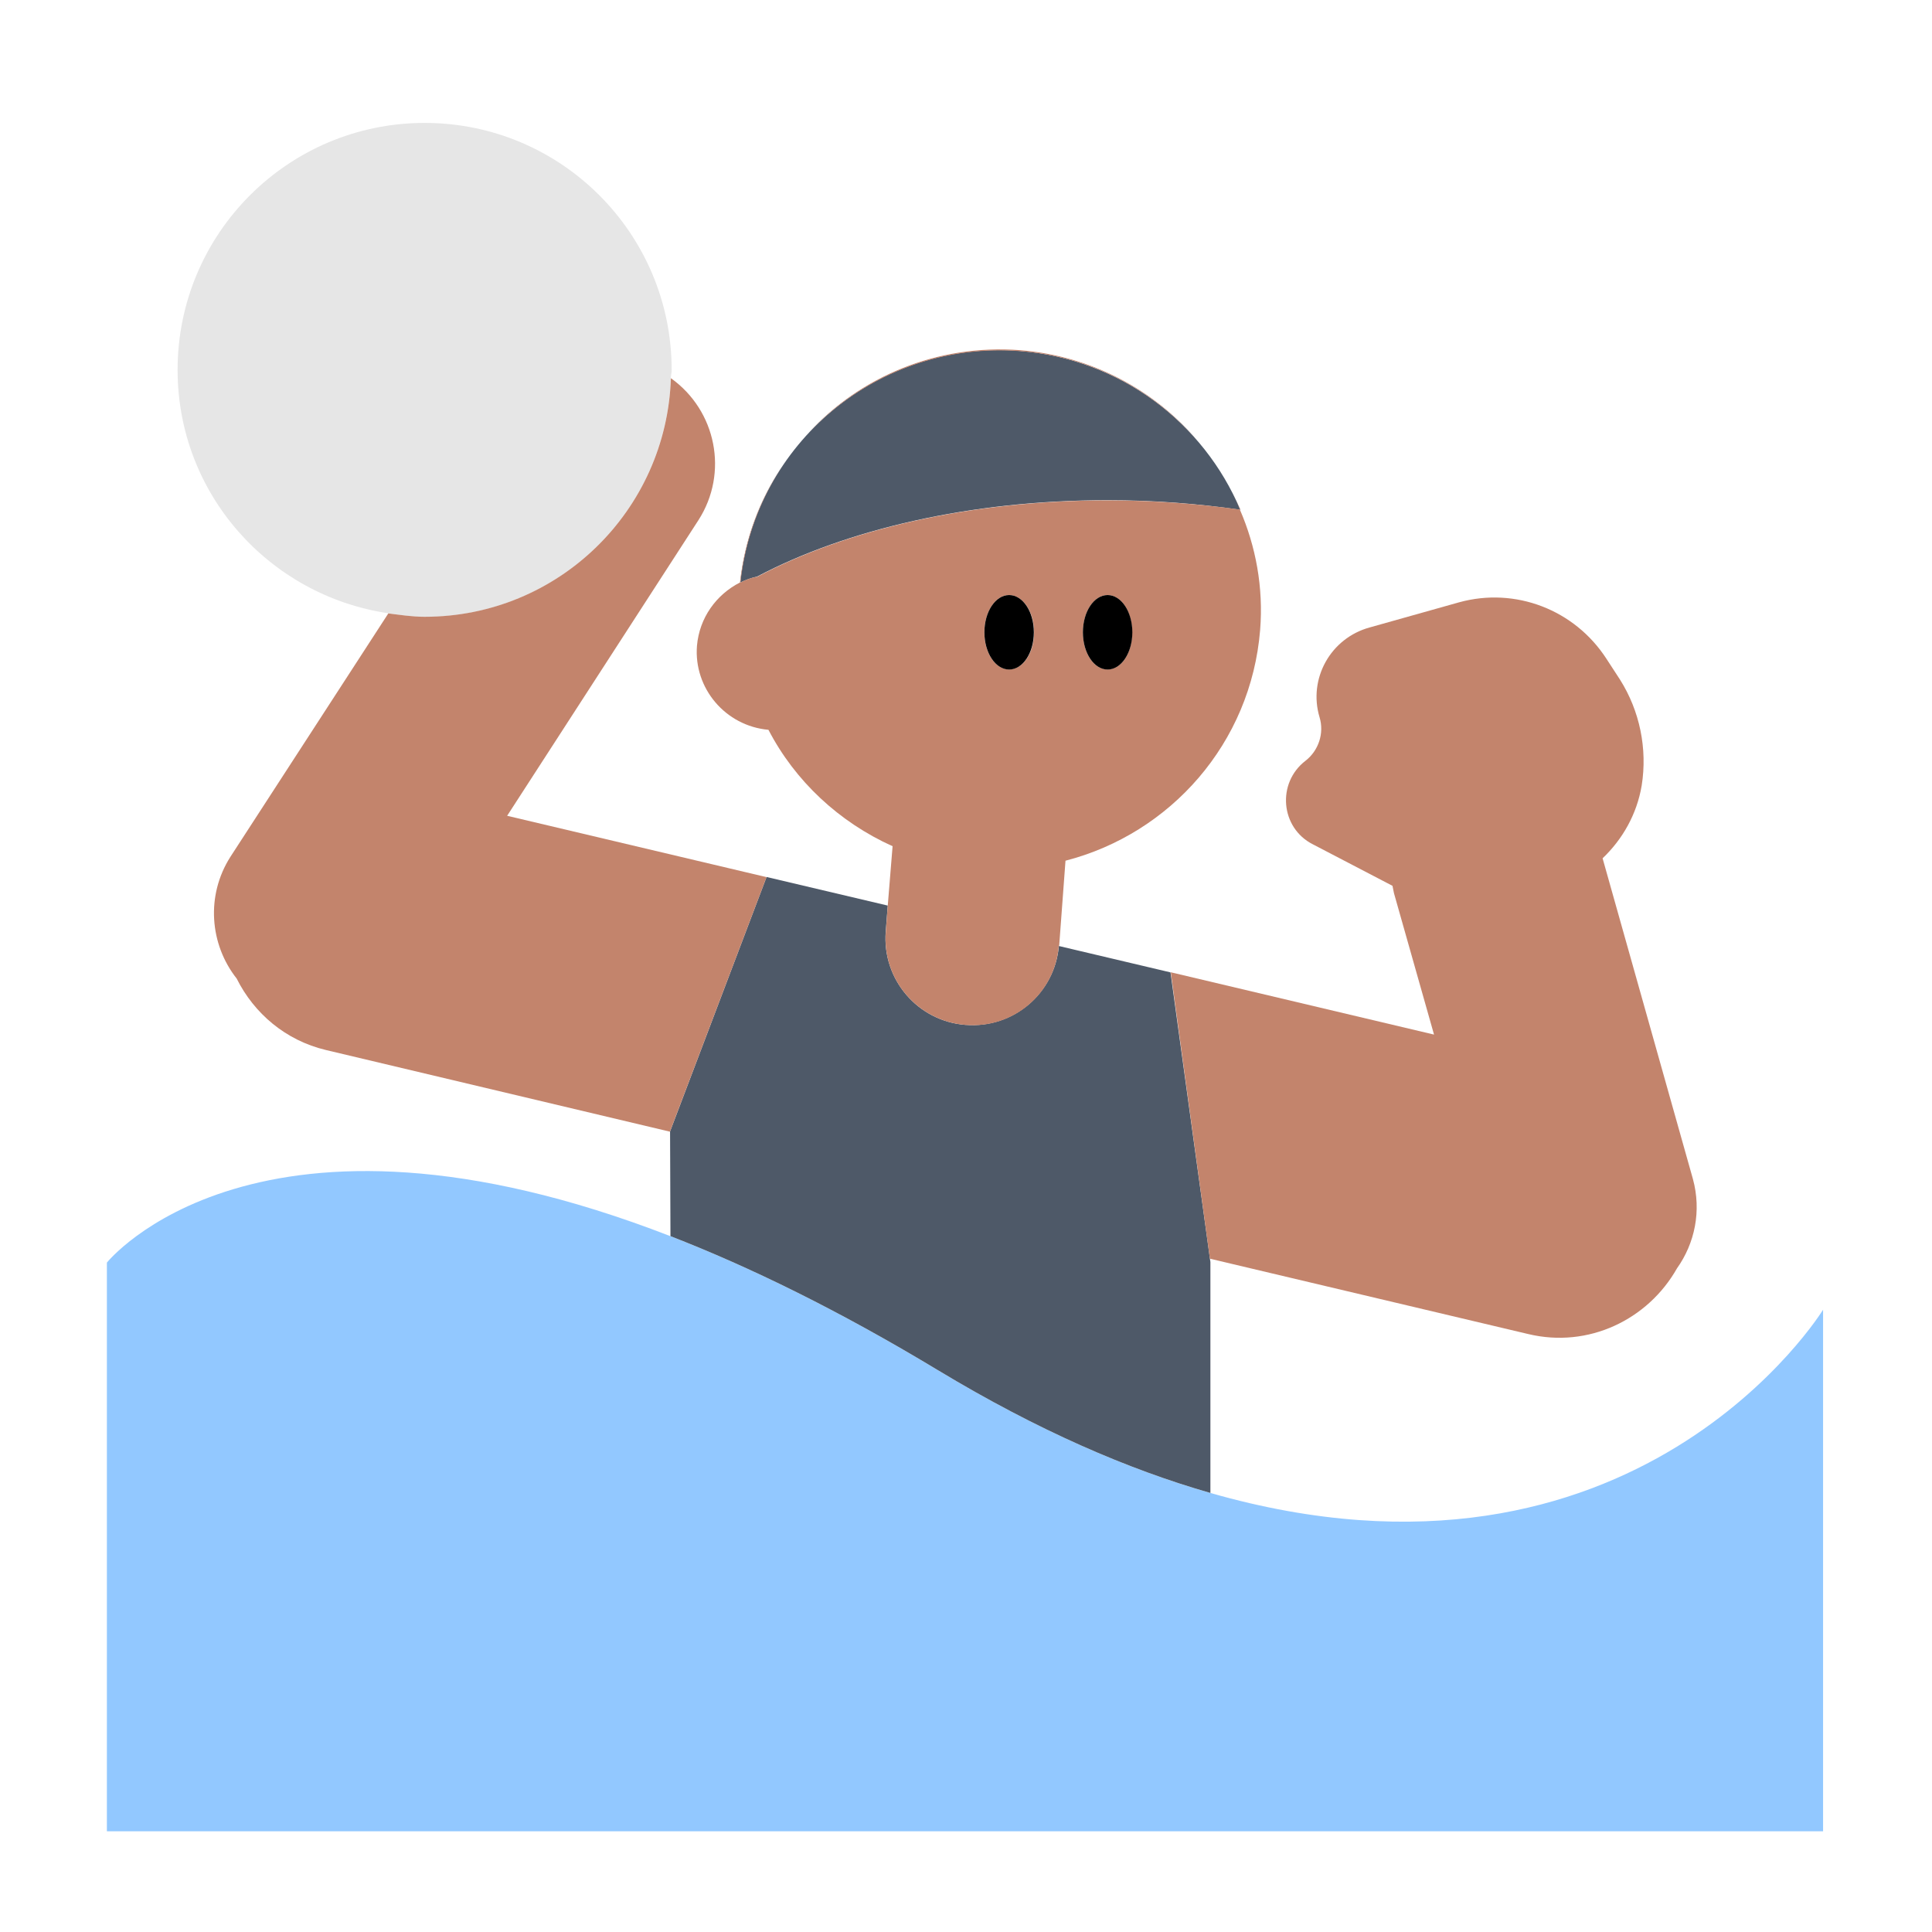 <?xml version="1.0" encoding="UTF-8"?><svg id="Layer_1" xmlns="http://www.w3.org/2000/svg" viewBox="0 0 40 40"><g><path d="m13.889,7.826c.002-.057.017-.11.017-.167,0-2.825-2.29-5.114-5.114-5.114S3.677,4.834,3.677,7.659c0,2.566,1.896,4.671,4.36,5.038.248.037.496.076.755.076,2.767,0,5.007-2.202,5.097-4.947Z" fill="#e6e6e6"/><path d="m25.06,30.911c-1.695-.485-3.57-1.293-5.638-2.54-2.06-1.243-3.899-2.14-5.541-2.777-8.573-3.326-11.668.547-11.668.547v11.774h35.532v-10.799s-3.874,6.317-12.686,3.794Z" fill="#92c8ff"/><g><path d="m25.06,30.911v-4.783l-.009-.063-.817-5.933-1.897-.448-.414-.098c-.086.98-.945,1.71-1.928,1.633h-.008c-.989-.078-1.727-.943-1.649-1.932l.042-.538-2.509-.592h0l-1.998,5.268h0s.008,2.168.008,2.168c1.641.637,3.481,1.534,5.541,2.777,2.068,1.248,3.943,2.055,5.638,2.54Z" fill="#4e5968"/><path d="m22.932,10.356c.953,0,1.872.072,2.747.198-.76-1.798-2.473-3.123-4.561-3.287-2.927-.23-5.482,1.906-5.791,4.793.11-.055.228-.096.35-.124,1.841-.97,4.402-1.58,7.254-1.58Z" fill="#4e5968"/></g><g><path d="m15.87,18.16l-2,5.27-7.12-1.69c-.84-.2-1.49-.76-1.85-1.48-.56-.71-.64-1.72-.13-2.52l3.27-5.04c.24.03.49.07.75.07,2.77,0,5.01-2.2,5.1-4.94.94.67,1.2,1.96.57,2.94l-3.96,6.12,5.37,1.27Z" fill="#c3846c"/><path d="m34.72,26.26c-.6,1.06-1.83,1.66-3.08,1.36l-6.59-1.56-.81-5.93,5.45,1.29-.83-2.93c-.01-.05-.02-.1-.03-.15l-1.65-.86c-.67-.34-.75-1.27-.15-1.73.27-.21.39-.57.29-.9-.24-.8.23-1.64,1.04-1.86l1.85-.52c1.16-.32,2.39.15,3.05,1.17l.28.43c.41.65.57,1.43.45,2.19-.1.6-.4,1.12-.81,1.51l1.87,6.64c.18.66.04,1.33-.33,1.85Z" fill="#c3846c"/><path d="m15.32,12.06h.01c.1-.9.41-1.73.88-2.43-.48.7-.79,1.53-.89,2.43Zm5.8-4.81c-1.72-.13-3.31.55-4.38,1.71,1.09-1.15,2.67-1.82,4.38-1.69,1.49.11,2.78.82,3.68,1.86-.89-1.05-2.19-1.76-3.68-1.88Z" fill="#c3846c"/><path d="m25.68,10.55s-.006,0-.009,0c-.047-.11-.087-.223-.141-.329.05.11.1.22.15.33Z" fill="#c3846c"/><path d="m25.67,10.55c-.88-.12-1.78-.19-2.74-.19-2.85,0-5.41.61-7.25,1.58-.12.02-.24.06-.35.12h-.01c-.49.25-.84.73-.89,1.31-.07.88.59,1.66,1.48,1.74.55,1.06,1.46,1.91,2.57,2.41l-.1,1.23-.04.54c-.08.99.66,1.85,1.65,1.93h.01c.98.08,1.84-.65,1.92-1.63,0-.01.01-.01.01-.02l.13-1.75c2.17-.56,3.84-2.43,4.03-4.78.07-.88-.09-1.73-.42-2.49Zm-4.78,1.77c.29,0,.52.35.52.77,0,.43-.23.77-.52.77-.28,0-.51-.34-.51-.77,0-.42.23-.77.51-.77Zm2.04,1.54c-.28,0-.51-.34-.51-.77,0-.42.23-.77.51-.77.29,0,.51.35.51.77,0,.43-.22.77-.51.77Z" fill="#c3846c"/></g><g><path d="m20.893,13.862c.283,0,.512-.345.512-.771s-.229-.771-.512-.771-.512.345-.512.771.229.771.512.771Z"/><path d="m22.932,13.862c.283,0,.512-.345.512-.771s-.229-.771-.512-.771-.512.345-.512.771.229.771.512.771Z"/></g></g><rect width="40" height="40" fill="none"/></svg>